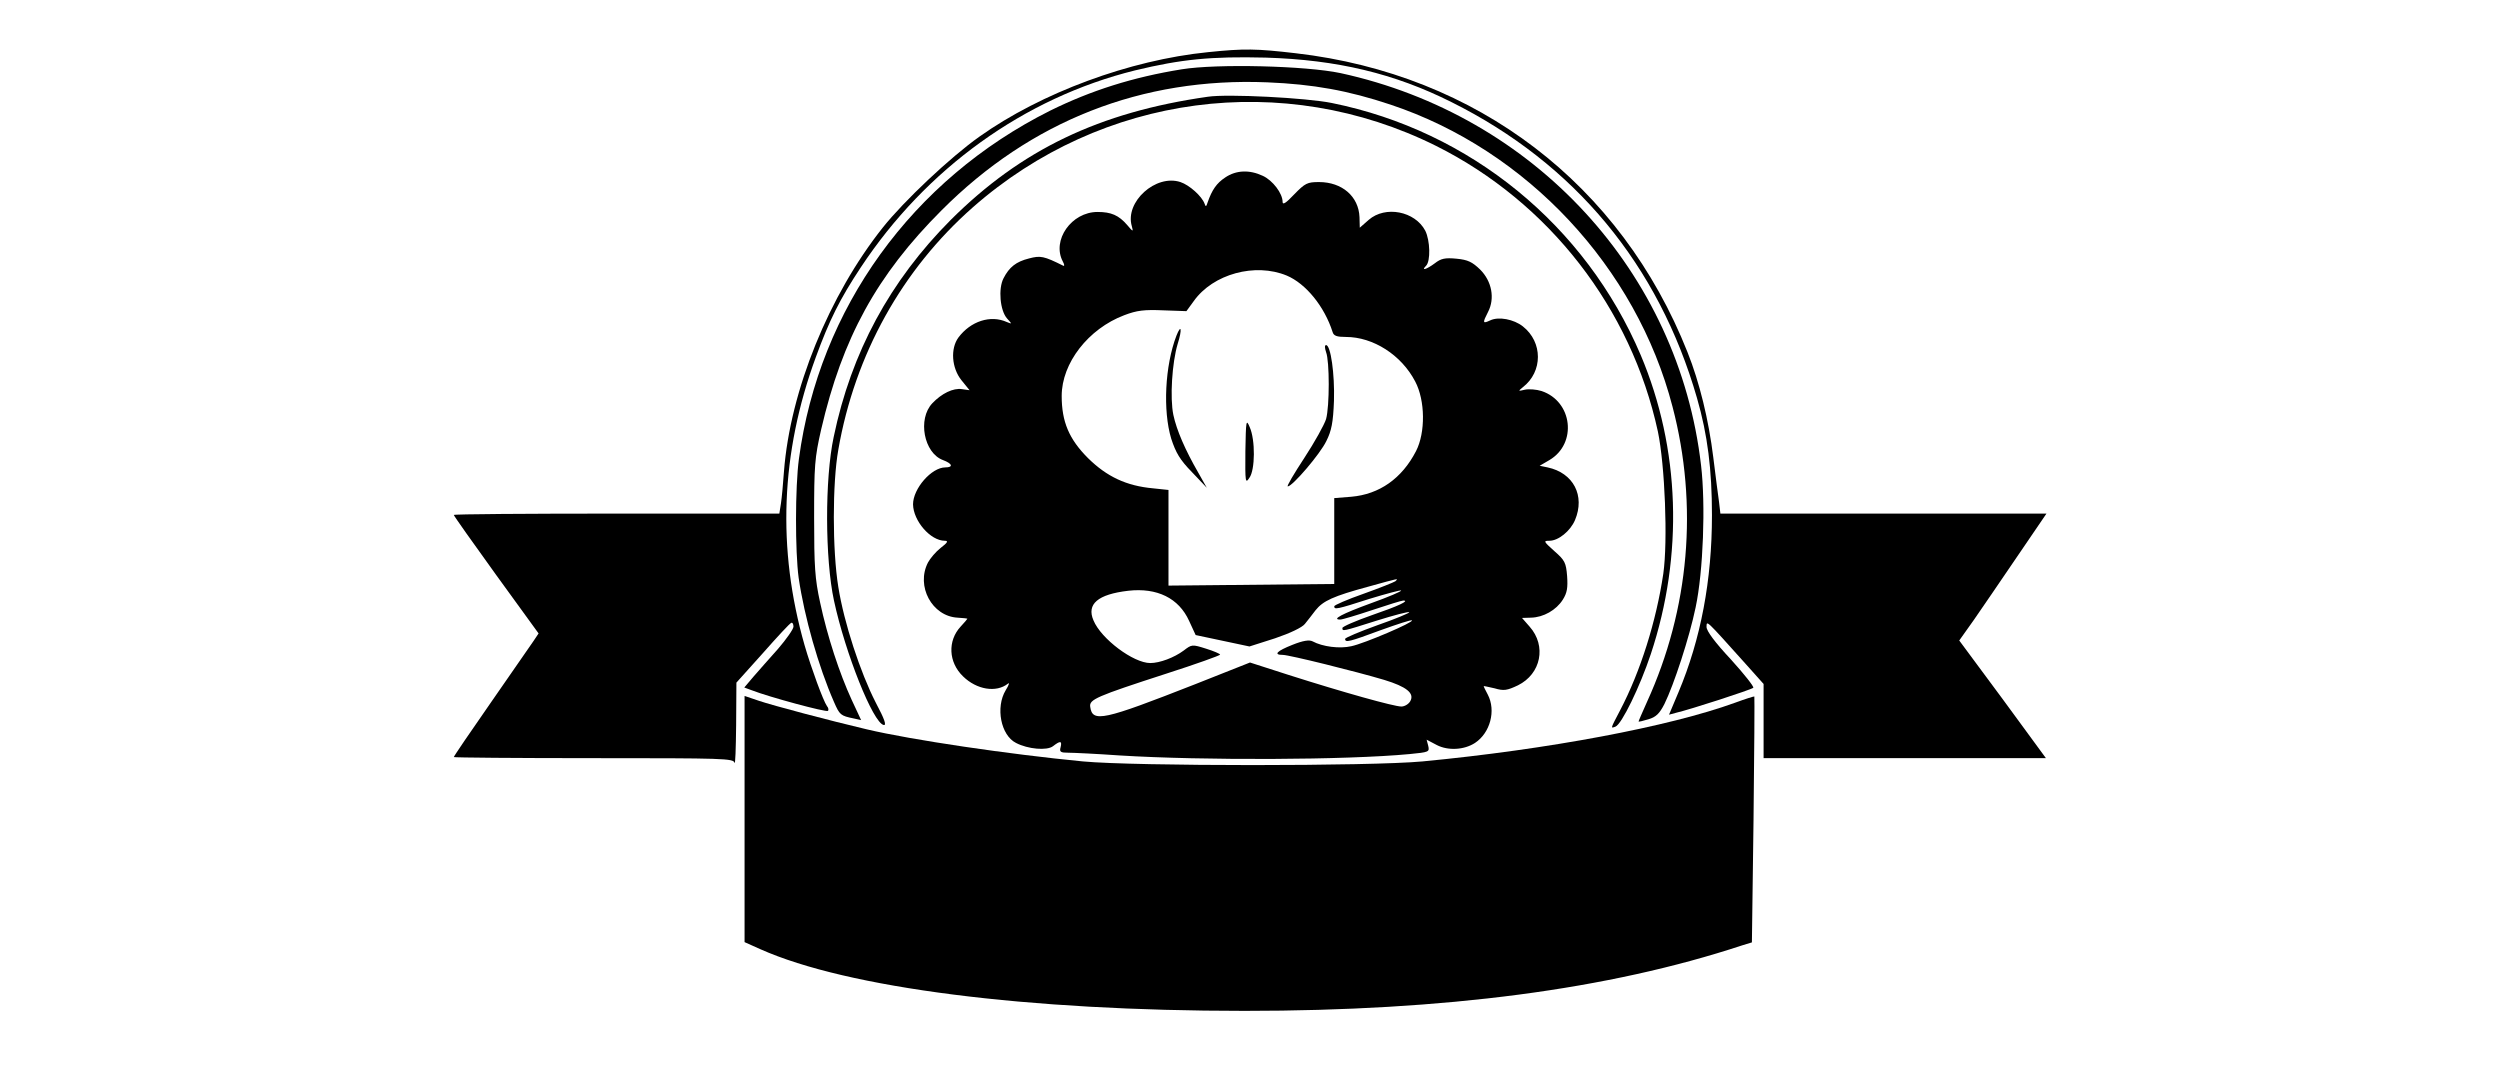 <?xml version="1.0" standalone="no"?>
<!DOCTYPE svg PUBLIC "-//W3C//DTD SVG 20010904//EN"
 "http://www.w3.org/TR/2001/REC-SVG-20010904/DTD/svg10.dtd">
<svg version="1.0" xmlns="http://www.w3.org/2000/svg"
 width="920pt" height="400pt" viewBox="0 0 920 400"
 preserveAspectRatio="xMidYMid meet">

<g transform="translate(0,400) scale(0.1,-0.1)"
fill="#000000" stroke="none">
<path d="M4445 3808 c-288 -29 -613 -149 -841 -311 -106 -75 -277 -236 -355
-334 -198 -249 -341 -600 -364 -898 -3 -44 -8 -97 -11 -117 l-6 -38 -599 0
c-329 0 -599 -2 -599 -5 0 -3 70 -102 156 -221 l156 -215 -18 -27 c-10 -15
-80 -116 -156 -225 -76 -109 -138 -200 -138 -203 0 -2 231 -4 514 -4 482 0
515 -1 519 -17 3 -10 5 52 6 138 l1 157 97 108 c53 60 100 111 105 112 4 2 8
-4 8 -14 0 -9 -26 -46 -57 -82 -32 -36 -73 -82 -91 -103 l-33 -39 27 -10 c64
-25 275 -82 281 -76 3 3 2 11 -4 18 -13 18 -58 140 -82 223 -102 356 -88 708
41 1060 50 137 89 215 165 330 241 365 602 625 1010 726 170 41 279 52 481 47
262 -8 473 -58 684 -164 453 -226 762 -599 903 -1089 39 -135 55 -263 55 -431
0 -239 -41 -456 -123 -651 l-35 -83 26 7 c52 12 277 85 284 92 4 3 -33 50 -82
104 -59 63 -90 105 -90 120 1 24 -6 31 143 -135 l67 -75 0 -137 0 -136 520 0
519 0 -159 217 -160 216 54 76 c29 42 101 147 160 234 l107 157 -600 0 -600 0
-5 43 c-3 23 -13 96 -21 163 -17 139 -51 278 -95 388 -245 618 -775 1023
-1441 1100 -146 17 -189 18 -324 4z"/>
<path d="M4349 3745 c-180 -29 -334 -78 -484 -152 -508 -254 -851 -728 -925
-1282 -14 -104 -14 -341 -1 -437 21 -144 73 -327 130 -457 21 -48 24 -51 73
-61 l27 -6 -35 75 c-45 98 -89 232 -116 358 -19 87 -22 132 -22 312 0 191 2
220 26 325 78 336 204 567 443 806 328 329 737 490 1199 471 169 -7 297 -30
453 -82 502 -167 905 -599 1038 -1112 95 -363 62 -744 -94 -1086 -17 -38 -31
-70 -31 -72 0 -2 16 2 36 8 28 8 41 21 59 56 35 71 92 245 115 356 28 132 37
378 20 522 -82 712 -614 1289 -1327 1444 -128 27 -454 35 -584 14z"/>
<path d="M4445 3644 c-400 -57 -687 -195 -946 -453 -224 -225 -366 -487 -431
-799 -33 -154 -32 -449 1 -602 42 -195 144 -450 183 -458 11 -2 4 20 -29 82
-57 111 -117 294 -138 426 -22 135 -22 382 0 505 61 351 235 663 495 892 475
418 1143 506 1705 226 416 -208 718 -598 816 -1051 26 -124 37 -403 20 -523
-26 -175 -84 -360 -159 -503 -36 -69 -36 -67 -17 -60 23 9 90 147 130 267 121
364 108 757 -37 1100 -203 478 -627 825 -1137 928 -93 19 -383 34 -456 23z"/>
<path d="M4509 3347 c-32 -21 -49 -46 -65 -92 -5 -16 -7 -17 -11 -5 -10 28
-56 69 -89 80 -91 30 -205 -73 -179 -162 6 -22 5 -22 -17 4 -31 36 -59 48
-109 48 -96 0 -169 -104 -128 -182 6 -11 7 -18 2 -16 -72 36 -84 38 -126 27
-48 -12 -73 -32 -94 -73 -20 -38 -13 -119 13 -148 19 -21 19 -21 -1 -13 -60
27 -133 3 -178 -57 -30 -41 -25 -112 11 -157 l30 -37 -28 4 c-32 5 -75 -16
-109 -52 -55 -58 -31 -183 39 -209 35 -13 39 -27 9 -27 -51 0 -119 -78 -119
-136 1 -61 64 -134 117 -134 14 0 10 -7 -15 -26 -18 -14 -39 -39 -47 -54 -45
-87 15 -198 109 -203 20 -1 36 -3 36 -4 0 -1 -11 -14 -25 -29 -48 -52 -45
-131 9 -183 50 -49 122 -61 165 -27 7 6 4 -5 -8 -24 -38 -63 -18 -166 38 -194
44 -23 114 -29 136 -12 27 21 34 20 28 -4 -5 -17 0 -20 29 -20 18 0 103 -4
188 -10 307 -19 835 -17 1067 5 72 7 74 8 69 30 l-6 23 38 -20 c41 -21 100
-18 140 8 56 37 78 119 47 178 -8 15 -15 29 -15 31 0 1 18 -3 40 -8 34 -10 46
-8 86 11 85 42 106 145 43 216 l-28 32 33 1 c46 1 93 28 117 66 16 25 19 44
16 87 -4 49 -8 58 -47 92 -40 36 -41 38 -18 38 33 0 77 36 94 76 38 90 -6 174
-101 194 l-29 6 36 21 c103 61 85 216 -29 254 -19 6 -46 8 -61 5 -26 -6 -26
-6 -8 9 74 57 74 166 0 224 -33 26 -89 37 -120 22 -28 -13 -29 -10 -8 31 26
50 14 113 -29 156 -29 28 -45 36 -87 40 -42 4 -57 1 -80 -17 -31 -23 -52 -29
-32 -9 17 17 15 93 -3 129 -38 72 -147 93 -208 40 l-33 -29 -1 39 c-3 76 -64
129 -149 129 -43 0 -51 -4 -91 -45 -31 -33 -43 -40 -43 -28 0 31 -36 79 -73
96 -49 23 -98 21 -138 -6z m226 -361 c71 -30 139 -114 169 -208 4 -14 16 -18
49 -18 100 0 204 -66 255 -164 37 -70 38 -188 3 -256 -52 -101 -135 -159 -238
-168 l-63 -5 0 -158 0 -158 -305 -3 -305 -3 0 176 0 176 -57 6 c-98 9 -170 43
-239 111 -70 70 -97 134 -97 229 0 121 98 247 230 297 47 18 74 21 144 18 l85
-3 27 37 c71 100 226 142 342 94z m400 -1125 c-6 -4 -58 -25 -117 -46 -60 -21
-108 -42 -108 -46 0 -13 8 -12 129 27 62 19 115 33 117 31 3 -3 -47 -24 -111
-47 -107 -39 -146 -60 -113 -60 8 0 61 16 118 35 57 19 108 35 114 35 25 0
-17 -20 -116 -54 -60 -21 -108 -42 -108 -47 0 -13 0 -13 126 27 64 20 117 34
120 31 3 -2 -49 -24 -115 -47 -67 -24 -121 -47 -121 -51 0 -15 15 -11 131 32
61 22 113 39 115 36 7 -7 -175 -85 -223 -95 -43 -10 -106 -2 -143 18 -12 6
-34 3 -74 -13 -58 -23 -71 -37 -35 -37 23 0 269 -61 373 -92 82 -25 112 -49
96 -78 -6 -11 -21 -20 -33 -20 -27 0 -213 52 -414 116 l-143 46 -202 -80
c-339 -133 -378 -142 -386 -83 -4 27 21 38 280 122 109 35 198 67 198 70 0 3
-23 13 -52 22 -51 16 -52 16 -82 -7 -35 -26 -88 -46 -123 -46 -62 0 -181 89
-209 157 -26 60 16 96 128 109 106 12 186 -27 224 -111 l24 -52 99 -21 99 -21
94 30 c56 19 100 40 110 53 9 11 27 34 39 50 28 35 65 52 194 87 119 33 111
31 100 20z"/>
<path d="M4329 2764 c-42 -110 -50 -275 -19 -378 17 -52 32 -78 76 -123 l55
-58 -31 55 c-49 85 -80 157 -92 213 -13 62 -5 192 16 262 17 54 13 75 -5 29z"/>
<path d="M4880 2704 c13 -33 13 -199 0 -246 -6 -20 -42 -85 -80 -143 -38 -58
-66 -105 -61 -105 17 0 119 119 142 167 19 38 25 68 28 148 3 99 -12 205 -29
205 -6 0 -5 -11 0 -26z"/>
<path d="M4583 2340 c-1 -116 0 -121 15 -98 21 29 22 139 1 186 -13 31 -14 26
-16 -88z"/>
<path d="M2740 986 l0 -453 58 -26 c321 -143 981 -227 1782 -227 740 0 1340
79 1831 241 l36 11 6 452 c3 248 4 452 3 453 -1 1 -33 -9 -71 -23 -242 -88
-689 -172 -1150 -216 -192 -18 -1058 -18 -1250 0 -270 26 -630 79 -795 118
-136 32 -347 88 -397 105 l-53 18 0 -453z"/>
</g>
</svg>
